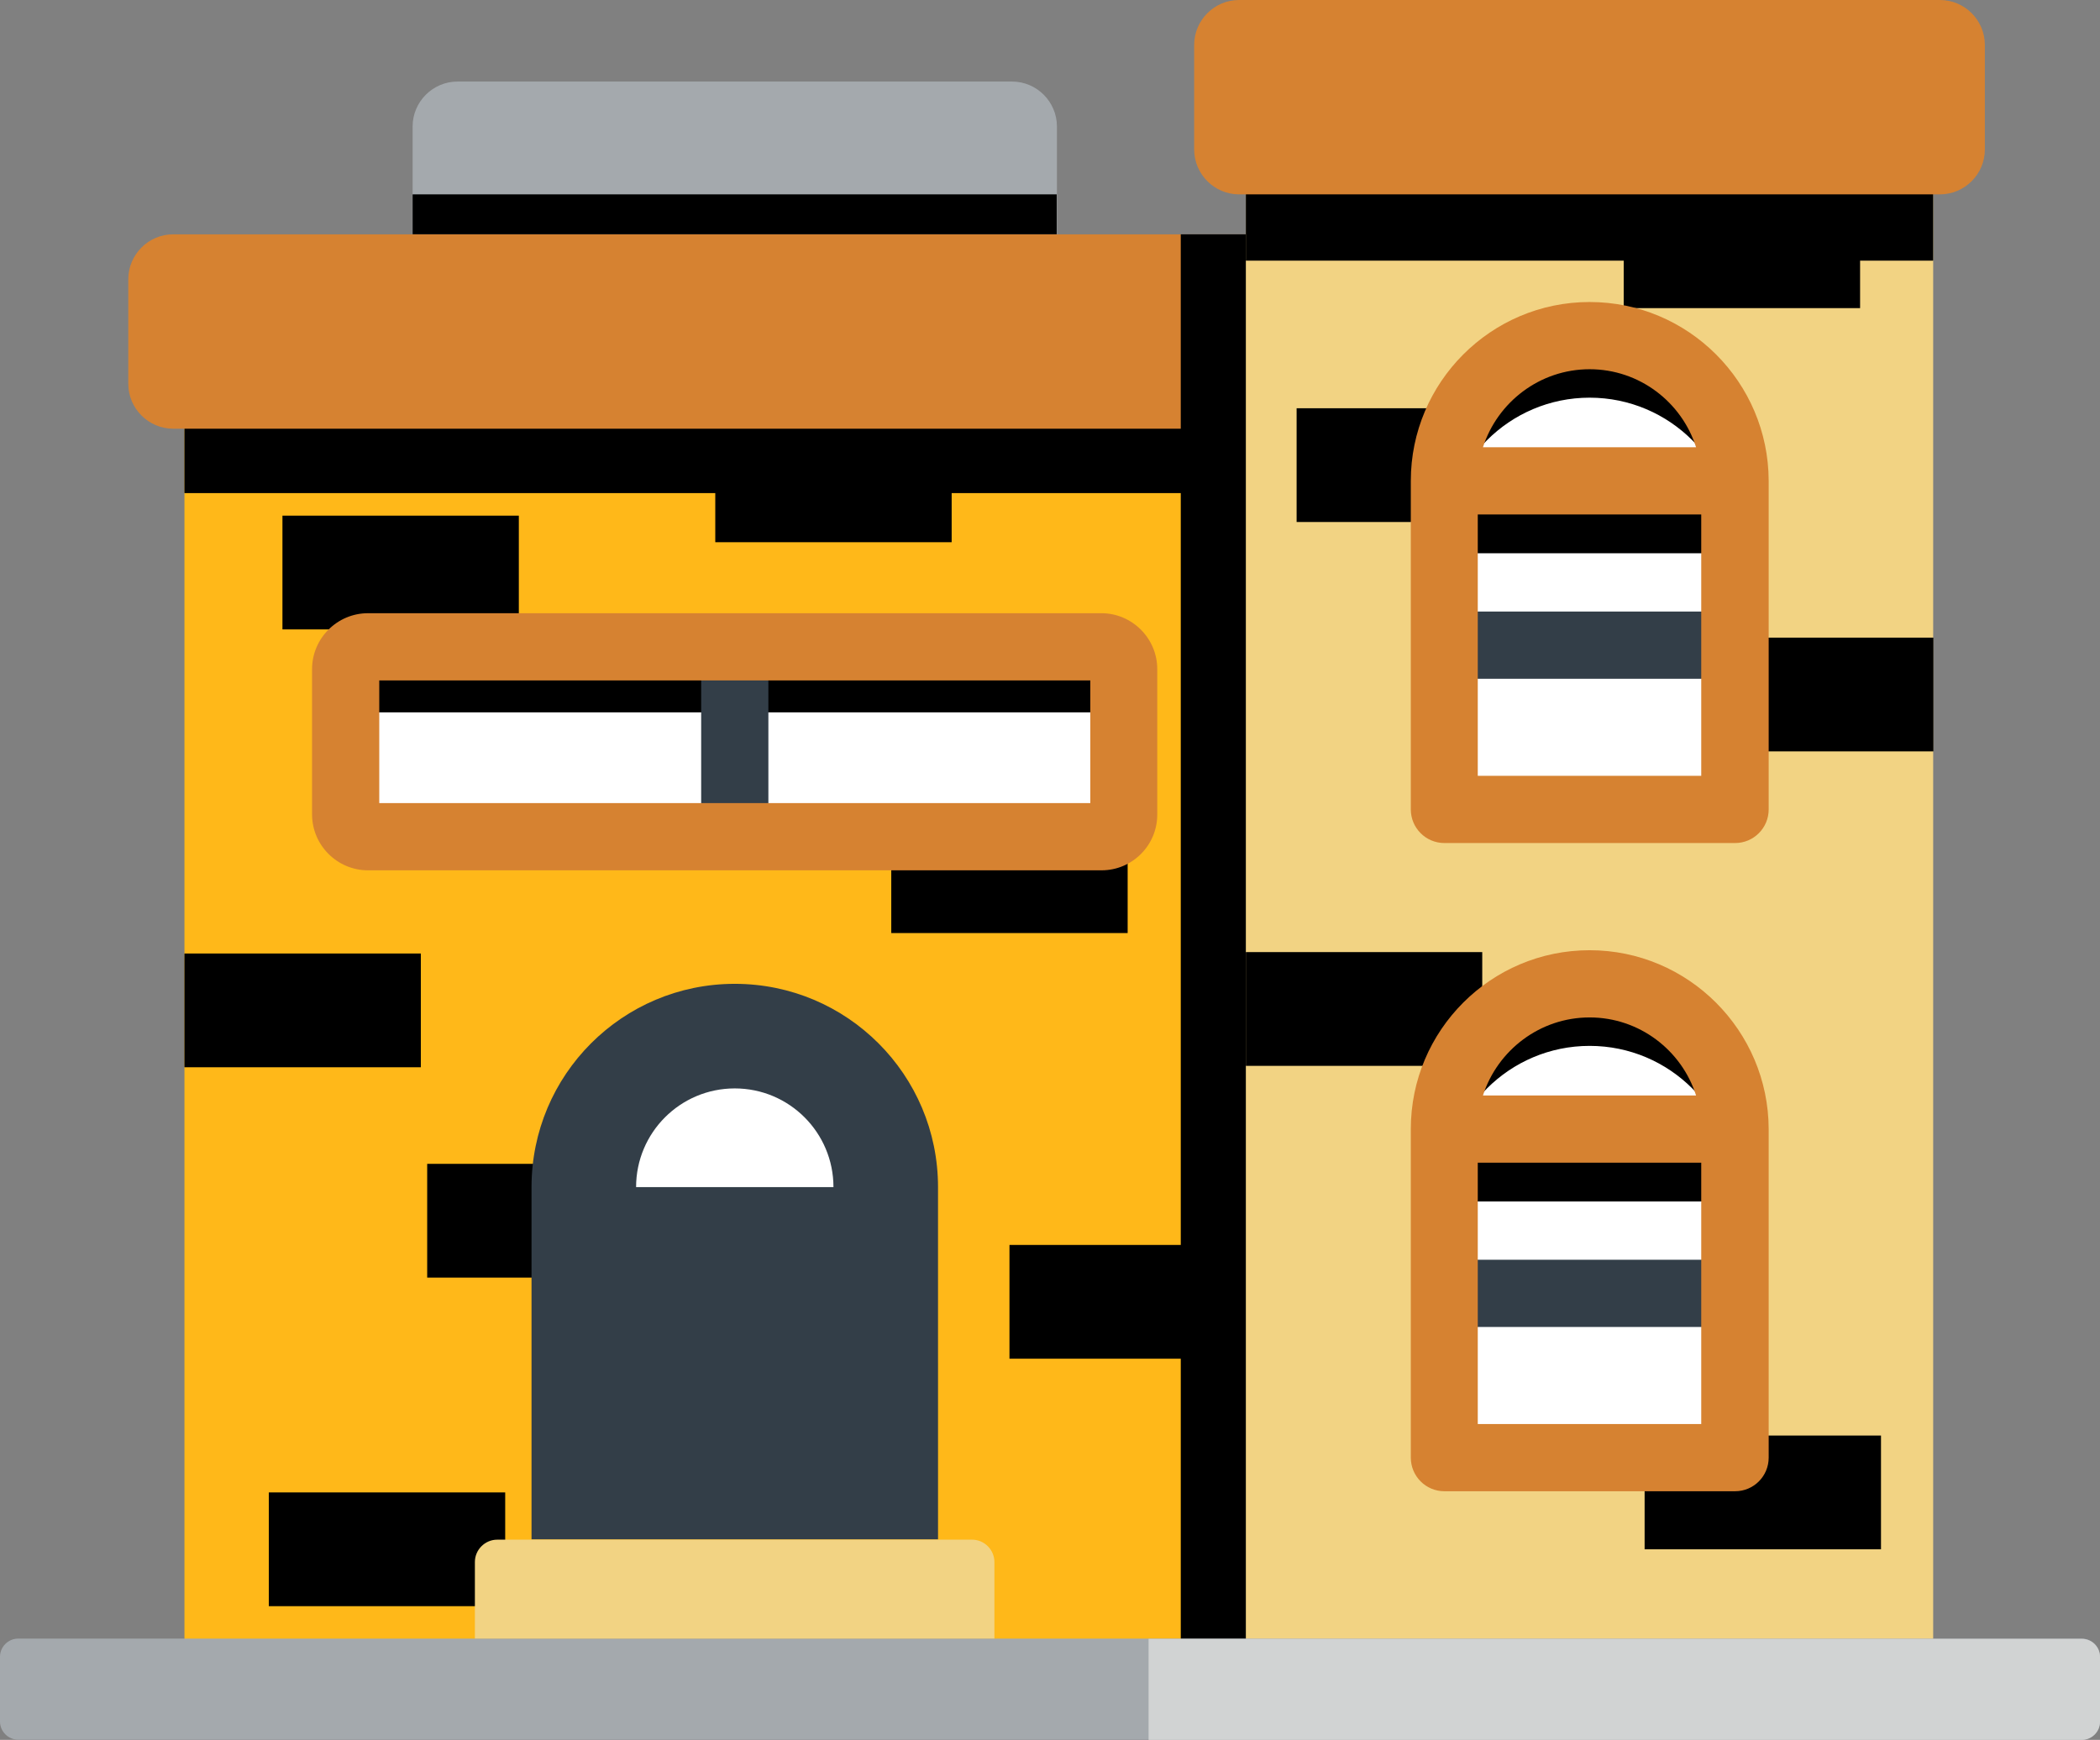 <svg version="1.1" xmlns="http://www.w3.org/2000/svg" xmlns:xlink="http://www.w3.org/1999/xlink" width="140" height="115.97" viewBox="0,0,140,115.97"><rect x="0" y="0" width="140" height="115.97" fill="#808080" stroke="none"/><g transform="translate(-170,-122.015)"><g data-paper-data="{&quot;isPaintingLayer&quot;:true}" fill-rule="nonzero" stroke="none" stroke-width="0.201" stroke-linecap="butt" stroke-linejoin="miter" stroke-miterlimit="10" stroke-dasharray="" stroke-dashoffset="0" style="mix-blend-mode: normal"><path d="M240.462,141.111c0,1.645 -1.347,2.992 -2.992,2.992h-36.97c-1.645,0 -2.992,-1.347 -2.992,-2.992v-10.668c0,-1.645 1.347,-2.992 2.992,-2.992h36.97c1.645,0 2.992,1.347 2.992,2.992z" fill="#a4a9ad"/><path d="M197.508,134.97h42.938v2.663h-42.938z" fill="#000000"/><path d="M182.297,144.103h77.12v90.514h-77.12z" fill="#ffb819"/><path d="M182.297,185.569h15.759v7.582h-15.759zM237.298,204.994h15.759v7.582h-15.759zM217.685,150.573h15.759v7.582h-15.759zM229.418,176.624h15.759v7.582h-15.759zM188.83,156.385h15.759v7.582h-15.759zM187.921,221.489h15.759v7.582h-15.759zM198.479,199.589h15.759v7.582h-15.759z" fill="#000000"/><path d="M232.536,224.622h-27.101v-23.482c0,-7.488 6.062,-13.55 13.55,-13.55c7.488,0 13.55,6.062 13.55,13.55z" fill="#333e48"/><path d="M201.659,231.249v-5.123c0,-0.815 0.674,-1.488 1.488,-1.488h31.659c0.815,0 1.488,0.674 1.488,1.488v5.123z" fill="#f2d383"/><path d="M212.406,201.14c0,-3.634 2.945,-6.579 6.579,-6.579c3.634,0 6.579,2.945 6.579,6.579zM244.911,176.28c0,0.815 -0.674,1.488 -1.488,1.488h-48.891c-0.815,0 -1.488,-0.674 -1.488,-1.488v-9.665c0,-0.815 0.674,-1.488 1.488,-1.488h48.907c0.815,0 1.488,0.674 1.488,1.488z" fill="#ffffff"/><path d="M244.911,166.614v4.371c0,-0.815 -0.674,-1.488 -1.488,-1.488h-48.891c-0.815,0 -1.488,0.674 -1.488,1.488v-4.371c0,-0.815 0.674,-1.488 1.488,-1.488h48.907c0.815,0 1.488,0.674 1.473,1.488z" fill="#000000"/><path d="M216.745,165.126h4.48v12.657h-4.48z" fill="#333e48"/><path d="M195.284,175.543h47.403v-8.177h-47.403zM243.439,180.024h-48.907c-2.052,0 -3.728,-1.676 -3.728,-3.728v-9.681c0,-2.052 1.676,-3.728 3.728,-3.728h48.891c2.052,0 3.728,1.676 3.728,3.728v9.665c0.016,2.068 -1.661,3.744 -3.713,3.744z" fill="#d68231"/><path d="M182.297,144.103h77.12v10.778h-77.12z" fill="#000000"/><path d="M259.417,147.597c0,1.645 -1.347,2.992 -2.992,2.992h-74.88c-1.645,0 -2.992,-1.347 -2.992,-2.992v-6.971c0,-1.645 1.347,-2.992 2.992,-2.992h74.88c1.645,0 2.992,1.347 2.992,2.992z" fill="#d68231"/><path d="M248.718,137.633h10.684v96.983h-10.684z" fill="#000000"/><path d="M253.057,132.527h45.821v102.075h-45.821z" fill="#f2d383"/><path d="M253.057,185.475h15.759v7.582h-15.759zM279.641,217.698h15.759v7.582h-15.759zM283.134,164.515h15.759v7.582h-15.759zM256.441,149.226h15.759v7.582h-15.759zM278.247,134.97h15.759v7.582h-15.759z" fill="#000000"/><path d="M253.057,132.527h45.821v6.861h-45.821z" fill="#000000"/><path d="M285.672,175.966h-19.378v-21.9c0,-5.342 4.339,-9.681 9.681,-9.681c5.342,0 9.681,4.339 9.681,9.681z" fill="#ffffff"/><path d="M285.656,154.066v4.136c0,-5.342 -4.339,-9.681 -9.681,-9.681c-5.342,0 -9.681,4.339 -9.681,9.681v-4.136c0,-5.342 4.339,-9.681 9.681,-9.681c5.342,0 9.681,4.339 9.681,9.681z" fill="#000000"/><path d="M266.294,154.066h19.378v4.825h-19.378z" fill="#000000"/><path d="M266.294,162.776h19.378v4.48h-19.378z" fill="#333e48"/><path d="M283.416,156.306h-14.898v17.42h14.898zM268.863,151.826h14.208c-0.956,-3.008 -3.775,-5.201 -7.096,-5.201c-3.321,0 -6.141,2.193 -7.112,5.201zM287.912,154.066v21.9c0,1.238 -1.003,2.24 -2.24,2.24h-19.378c-1.238,0 -2.24,-1.003 -2.24,-2.24v-21.9c0,-6.564 5.342,-11.921 11.921,-11.921c6.579,0 11.921,5.342 11.937,11.921z" fill="#d68231"/><path d="M285.672,219.171h-19.378v-21.9c0,-5.342 4.339,-9.681 9.681,-9.681c5.342,0 9.681,4.339 9.681,9.681z" fill="#ffffff"/><path d="M285.656,197.271v4.136c0,-5.342 -4.339,-9.681 -9.681,-9.681c-5.342,0 -9.681,4.339 -9.681,9.681v-4.136c0,-5.342 4.339,-9.681 9.681,-9.681c5.342,0 9.681,4.339 9.681,9.681z" fill="#000000"/><path d="M266.294,197.271h19.378v4.825h-19.378z" fill="#000000"/><path d="M266.294,205.981h19.378v4.48h-19.378z" fill="#333e48"/><path d="M283.416,199.511h-14.898v17.42h14.898zM268.863,195.031h14.208c-0.956,-3.008 -3.775,-5.201 -7.096,-5.201c-3.321,0 -6.141,2.193 -7.112,5.201zM287.912,197.271v21.9c0,1.238 -1.003,2.24 -2.24,2.24h-19.378c-1.238,0 -2.24,-1.003 -2.24,-2.24v-21.9c0,-6.579 5.342,-11.921 11.921,-11.921c6.579,0 11.921,5.357 11.937,11.921z" fill="#d68231"/><path d="M310,236.763c0,0.658 -0.548,1.206 -1.206,1.206h-137.588c-0.658,0 -1.206,-0.548 -1.206,-1.206v-4.324c0,-0.658 0.548,-1.206 1.206,-1.206h137.588c0.658,0 1.206,0.548 1.206,1.206z" fill="#a4a9ad"/><path d="M302.324,131.978c0,1.645 -1.347,2.992 -2.992,2.992h-46.729c-1.645,0 -2.992,-1.347 -2.992,-2.992v-6.971c0,-1.645 1.347,-2.992 2.992,-2.992h46.729c1.645,0 2.992,1.347 2.992,2.992z" fill="#d68231"/><path d="M310,232.455v4.324c0,0.658 -0.548,1.206 -1.206,1.206h-62.222v-6.736h62.222c0.658,0 1.206,0.533 1.206,1.206z" fill="#d1d3d3"/></g></g></svg>